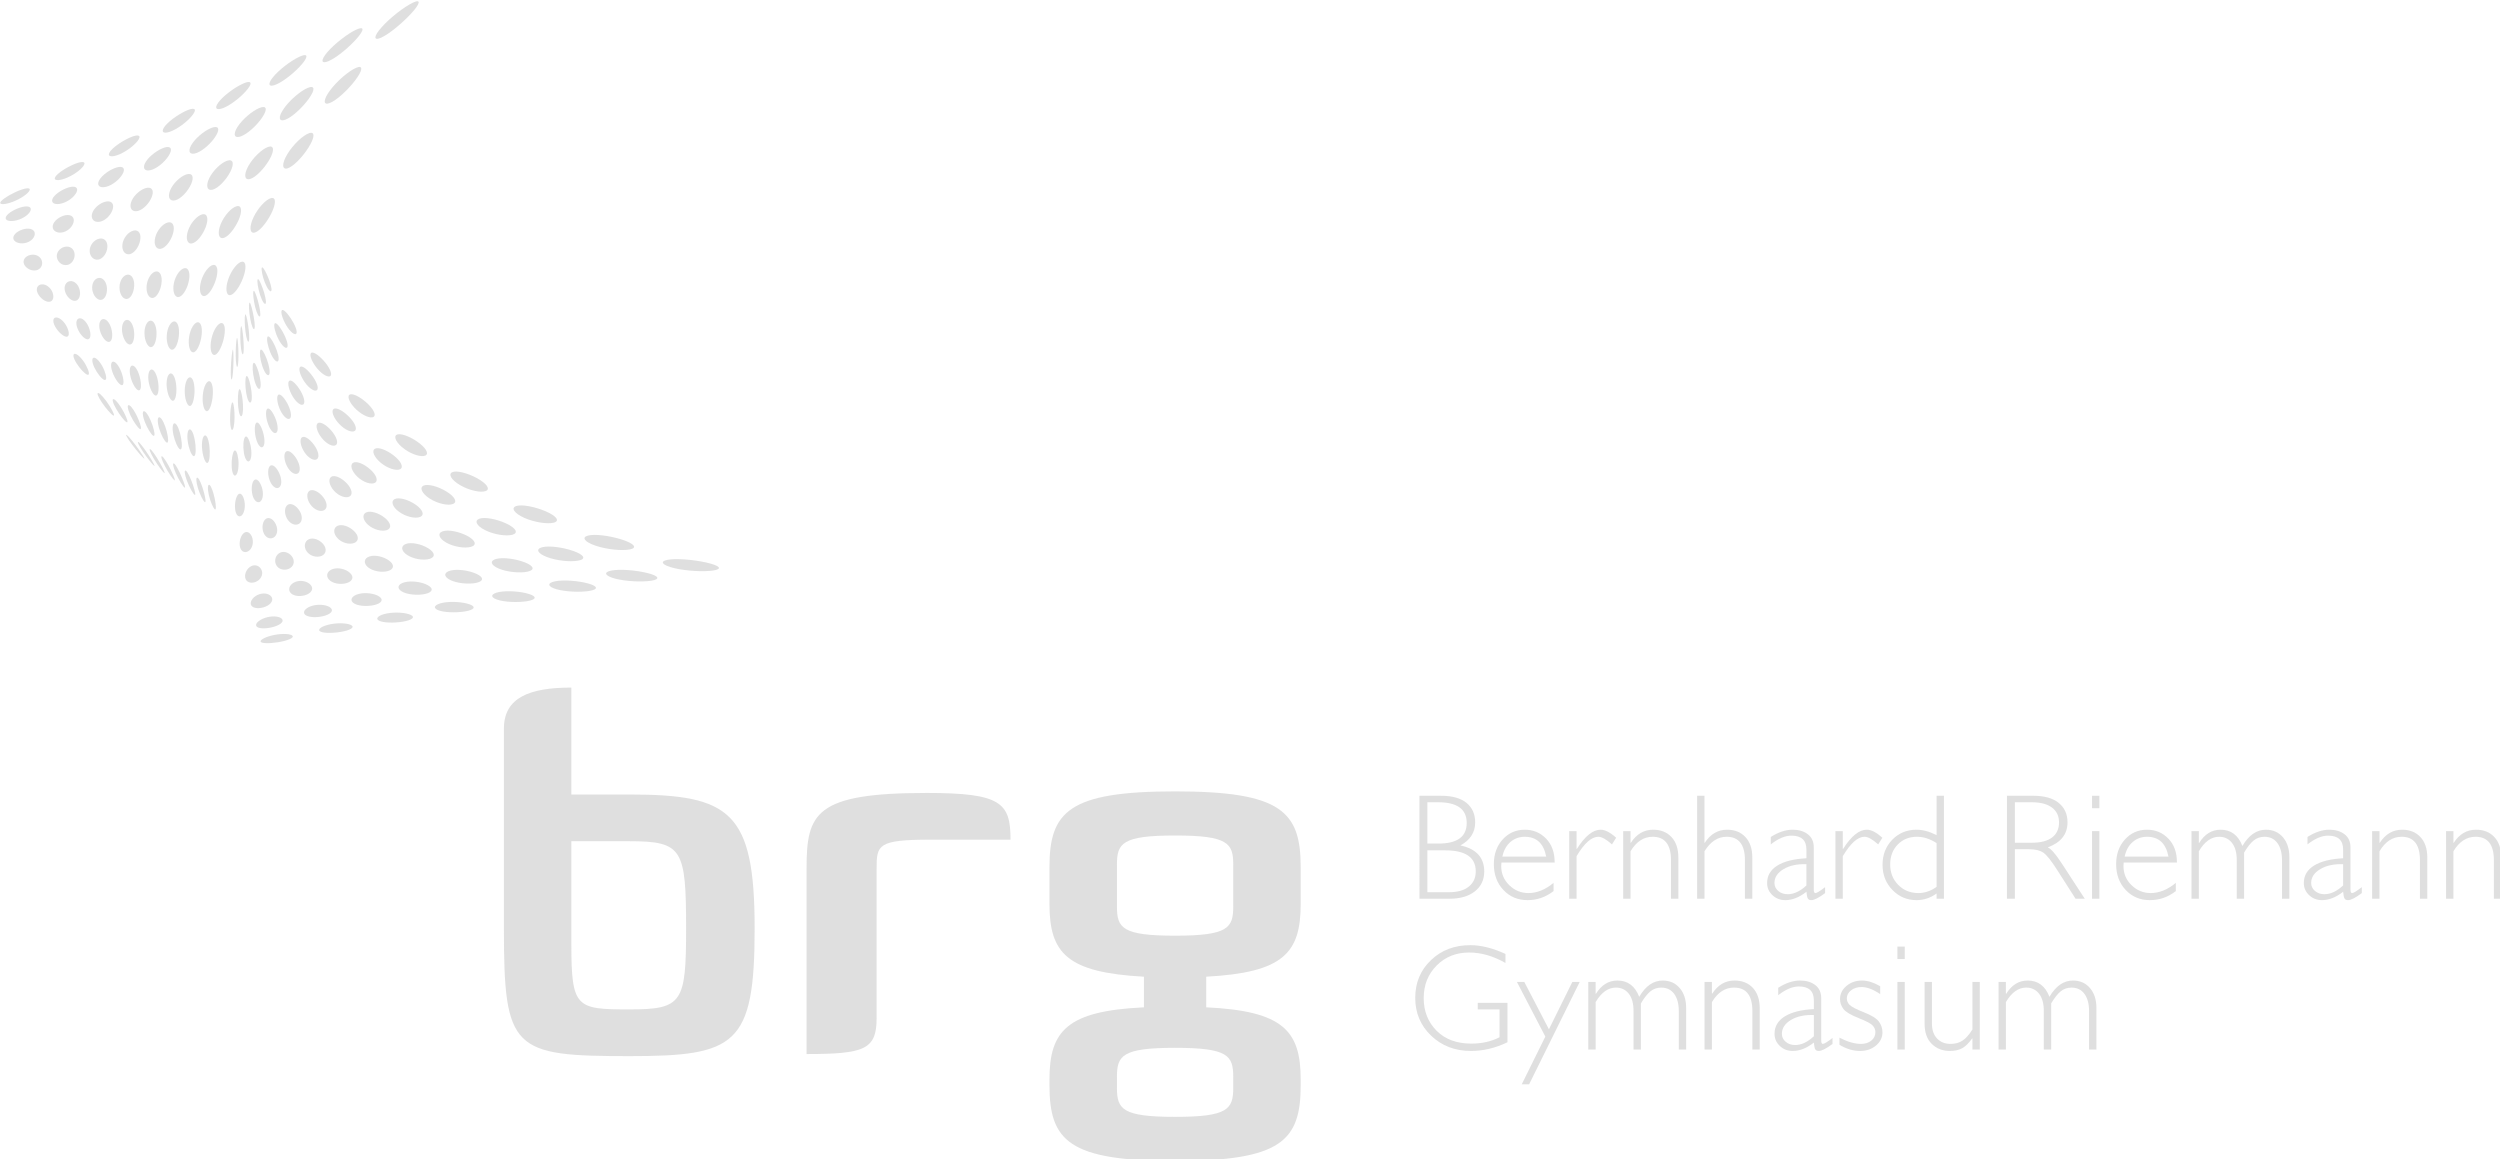 <?xml version="1.0" encoding="UTF-8" standalone="no"?>
<svg
   width="251.322"
   height="116.542"
   version="1.1"
   id="svg354"
   xmlns="http://www.w3.org/2000/svg"
   xmlns:svg="http://www.w3.org/2000/svg"
   xmlns:rdf="http://www.w3.org/1999/02/22-rdf-syntax-ns#"
   xmlns:cc="http://creativecommons.org/ns#"
   xmlns:dc="http://purl.org/dc/elements/1.1/">
  <defs
     id="defs358" />
  <g
     transform="matrix(0.728,0,0,0.728,-67.965,-320.388)"
     id="g352"
     style="opacity:0.25;fill:#808080">
    <g
       fill="#aa0c31"
       id="g8"
       style="fill:#808080">
      <path
         d="m 180.286,556.258 h -8.029 v 14.193 c 0,8.817 0.648,9.031 8.029,9.031 7.317,0 7.815,-0.933 7.815,-11.184 0,-10.965 -0.498,-12.04 -7.815,-12.04 z M 162.942,540.702 c 0,-4.302 3.58,-5.662 9.315,-5.662 v 14.766 h 8.029 c 13.911,0 17.28,2.365 17.28,18.492 0,16.129 -2.583,17.636 -17.28,17.636 -16.129,0 -17.344,-0.79 -17.344,-17.636 z"
         id="path2"
         style="fill:#808080" />
      <path
         d="m 232.901,556.042 h -11.036 c -7.311,0 -7.456,0.717 -7.456,4.014 v 20.646 c 0,4.299 -1.645,4.944 -9.673,4.944 v -25.591 c 0,-7.67 1.141,-10.464 16.624,-10.464 10.251,0 11.542,1.36 11.542,6.45 z"
         id="path4"
         style="fill:#808080" />
      <path
         d="m 263.655,588.802 c 0,-2.942 -0.717,-4.015 -8.029,-4.015 -7.312,0 -8.029,1.073 -8.029,4.015 v 1.505 c 0,2.939 0.717,4.012 8.029,4.012 7.311,0 8.029,-1.073 8.029,-4.012 z m 0,-29.321 c 0,-2.939 -0.717,-4.014 -8.029,-4.014 -7.312,0 -8.029,1.075 -8.029,4.014 v 5.806 c 0,2.942 0.717,4.015 8.029,4.015 7.311,0 8.029,-1.073 8.029,-4.015 z m 9.315,5.451 c 0,6.808 -2.433,9.459 -13.044,10.034 v 4.228 c 10.612,0.504 13.044,3.226 13.044,9.963 v 0.791 c 0,7.67 -2.651,10.464 -17.343,10.464 -14.697,0 -17.349,-2.794 -17.349,-10.464 v -0.791 c 0,-6.737 2.44,-9.459 13.044,-9.963 v -4.228 c -10.604,-0.575 -13.044,-3.226 -13.044,-10.034 v -5.093 c 0,-7.67 2.651,-10.464 17.349,-10.464 14.692,0 17.343,2.794 17.343,10.464 z"
         id="path6"
         style="fill:#808080" />
    </g>
    <g
       id="g300"
       style="fill:#808080">
      <g
         fill="#aa0c31"
         id="g154"
         style="fill:#808080">
        <path
           d="m 97.473,466.268 c -0.01,0.351 -0.872,1.045 -1.949,1.526 -1.073,0.48 -2.029,0.625 -2.123,0.355 -0.087,-0.269 0.801,-0.912 1.973,-1.474 1.172,-0.56 2.102,-0.753 2.1,-0.407 z"
           id="path10"
           style="fill:#808080" />
        <path
           d="m 104.998,462.795 c -0.186,0.496 -1.19,1.31 -2.268,1.788 -1.075,0.48 -1.889,0.508 -1.8,0.088 0.089,-0.414 1.124,-1.182 2.296,-1.738 1.175,-0.562 1.958,-0.631 1.772,-0.138 z"
           id="path12"
           style="fill:#808080" />
        <path
           d="m 112.523,459.32 c -0.364,0.638 -1.508,1.569 -2.583,2.047 -1.073,0.483 -1.754,0.391 -1.485,-0.171 0.267,-0.559 1.457,-1.451 2.629,-2.008 1.172,-0.562 1.805,-0.511 1.439,0.132 z"
           id="path14"
           style="fill:#808080" />
        <path
           d="m 120.051,455.842 c -0.541,0.789 -1.827,1.836 -2.9,2.314 -1.078,0.48 -1.612,0.275 -1.165,-0.438 0.443,-0.707 1.782,-1.718 2.957,-2.275 1.172,-0.559 1.653,-0.391 1.108,0.399 z"
           id="path16"
           style="fill:#808080" />
        <path
           d="m 127.576,452.367 c -0.725,0.936 -2.146,2.095 -3.219,2.573 -1.072,0.48 -1.475,0.162 -0.849,-0.695 0.623,-0.859 2.115,-1.988 3.287,-2.549 1.172,-0.557 1.503,-0.264 0.781,0.671 z"
           id="path18"
           style="fill:#808080" />
        <path
           d="m 135.106,448.891 c -0.905,1.083 -2.466,2.362 -3.544,2.84 -1.073,0.48 -1.33,0.043 -0.524,-0.961 0.803,-1.001 2.438,-2.26 3.613,-2.816 1.172,-0.56 1.353,-0.145 0.455,0.938 z"
           id="path20"
           style="fill:#808080" />
        <path
           d="m 142.629,445.416 c -1.078,1.228 -2.781,2.621 -3.854,3.099 -1.08,0.48 -1.193,-0.074 -0.214,-1.22 0.986,-1.152 2.776,-2.53 3.948,-3.089 1.174,-0.554 1.2,-0.018 0.119,1.21 z"
           id="path22"
           style="fill:#808080" />
        <path
           d="m 150.159,441.938 c -1.261,1.376 -3.107,2.886 -4.18,3.364 -1.073,0.48 -1.055,-0.188 0.112,-1.485 1.159,-1.299 3.101,-2.791 4.273,-3.353 1.172,-0.559 1.048,0.1 -0.206,1.475 z"
           id="path24"
           style="fill:#808080" />
        <path
           d="m 97.612,468.938 c 0.049,0.445 -0.635,1.108 -1.548,1.451 -0.913,0.341 -1.777,0.29 -1.909,-0.084 -0.137,-0.371 0.574,-0.986 1.573,-1.401 0.997,-0.414 1.833,-0.414 1.884,0.033 z"
           id="path26"
           style="fill:#808080" />
        <path
           d="m 104.006,466.403 c -0.107,0.58 -0.918,1.348 -1.828,1.688 -0.91,0.343 -1.652,0.19 -1.627,-0.316 0.021,-0.511 0.867,-1.235 1.864,-1.65 1.002,-0.417 1.703,-0.303 1.591,0.277 z"
           id="path28"
           style="fill:#808080" />
        <path
           d="m 110.405,463.87 c -0.267,0.715 -1.194,1.587 -2.11,1.93 -0.912,0.341 -1.528,0.079 -1.348,-0.559 0.183,-0.643 1.16,-1.483 2.159,-1.895 0.999,-0.419 1.569,-0.19 1.299,0.524 z"
           id="path30"
           style="fill:#808080" />
        <path
           d="m 116.802,461.339 c -0.424,0.847 -1.48,1.827 -2.39,2.171 -0.913,0.338 -1.406,-0.026 -1.066,-0.806 0.338,-0.773 1.452,-1.724 2.451,-2.135 0.999,-0.42 1.434,-0.079 1.004,0.77 z"
           id="path32"
           style="fill:#808080" />
        <path
           d="m 123.203,458.801 c -0.582,0.986 -1.767,2.069 -2.677,2.413 -0.917,0.343 -1.279,-0.132 -0.781,-1.04 0.501,-0.912 1.742,-1.975 2.739,-2.39 0.999,-0.414 1.304,0.035 0.719,1.017 z"
           id="path34"
           style="fill:#808080" />
        <path
           d="m 129.597,456.269 c -0.737,1.116 -2.042,2.308 -2.952,2.649 -0.915,0.344 -1.159,-0.234 -0.506,-1.279 0.663,-1.047 2.034,-2.219 3.033,-2.634 0.999,-0.414 1.167,0.148 0.425,1.263 z"
           id="path36"
           style="fill:#808080" />
        <path
           d="m 135.999,453.737 c -0.905,1.251 -2.328,2.545 -3.239,2.888 -0.918,0.338 -1.035,-0.341 -0.219,-1.52 0.811,-1.179 2.321,-2.463 3.32,-2.878 1.005,-0.414 1.035,0.255 0.137,1.511 z"
           id="path38"
           style="fill:#808080" />
        <path
           d="m 142.397,451.203 c -1.06,1.385 -2.606,2.786 -3.524,3.127 -0.91,0.343 -0.91,-0.443 0.061,-1.757 0.974,-1.315 2.621,-2.71 3.621,-3.124 0.996,-0.417 0.897,0.371 -0.158,1.754 z"
           id="path40"
           style="fill:#808080" />
        <path
           d="m 98.149,472.23 c 0.112,0.536 -0.399,1.167 -1.172,1.388 -0.768,0.219 -1.558,-0.01 -1.749,-0.48 -0.186,-0.471 0.361,-1.058 1.205,-1.34 0.847,-0.285 1.604,-0.102 1.716,0.432 z"
           id="path42"
           style="fill:#808080" />
        <path
           d="m 103.552,470.55 c -0.026,0.653 -0.649,1.38 -1.424,1.599 -0.765,0.219 -1.447,-0.101 -1.495,-0.691 -0.048,-0.59 0.615,-1.279 1.459,-1.564 0.844,-0.284 1.484,0 1.459,0.656 z"
           id="path44"
           style="fill:#808080" />
        <path
           d="m 108.954,468.866 c -0.168,0.778 -0.898,1.594 -1.665,1.813 -0.773,0.218 -1.345,-0.193 -1.254,-0.903 0.089,-0.712 0.87,-1.502 1.713,-1.785 0.847,-0.284 1.371,0.1 1.205,0.875 z"
           id="path46"
           style="fill:#808080" />
        <path
           d="m 114.356,467.186 c -0.305,0.895 -1.146,1.808 -1.92,2.029 -0.77,0.219 -1.23,-0.29 -0.999,-1.121 0.229,-0.829 1.129,-1.721 1.97,-2.006 0.842,-0.28 1.254,0.204 0.948,1.099 z"
           id="path48"
           style="fill:#808080" />
        <path
           d="m 119.758,465.503 c -0.45,1.017 -1.398,2.024 -2.163,2.242 -0.776,0.222 -1.132,-0.381 -0.755,-1.332 0.366,-0.948 1.383,-1.94 2.227,-2.225 0.847,-0.287 1.134,0.3 0.692,1.314 z"
           id="path50"
           style="fill:#808080" />
        <path
           d="m 125.161,463.825 c -0.585,1.133 -1.647,2.235 -2.413,2.453 -0.768,0.219 -1.017,-0.478 -0.514,-1.546 0.514,-1.07 1.647,-2.163 2.489,-2.445 0.849,-0.285 1.017,0.402 0.438,1.538 z"
           id="path52"
           style="fill:#808080" />
        <path
           d="m 130.558,462.142 c -0.725,1.259 -1.891,2.448 -2.659,2.667 -0.773,0.221 -0.911,-0.568 -0.262,-1.76 0.651,-1.19 1.904,-2.382 2.745,-2.667 0.842,-0.287 0.897,0.503 0.176,1.759 z"
           id="path54"
           style="fill:#808080" />
        <path
           d="m 135.961,460.462 c -0.862,1.375 -2.141,2.664 -2.908,2.883 -0.765,0.216 -0.798,-0.666 -0.013,-1.975 0.788,-1.31 2.158,-2.606 3.002,-2.886 0.849,-0.287 0.786,0.602 -0.081,1.978 z"
           id="path56"
           style="fill:#808080" />
        <path
           d="m 99.135,476.092 c 0.181,0.615 -0.173,1.226 -0.816,1.335 -0.64,0.112 -1.38,-0.272 -1.63,-0.831 -0.251,-0.56 0.137,-1.127 0.847,-1.296 0.712,-0.168 1.416,0.178 1.599,0.793 z"
           id="path58"
           style="fill:#808080" />
        <path
           d="m 103.661,475.166 c 0.058,0.72 -0.389,1.408 -1.032,1.518 -0.643,0.112 -1.287,-0.351 -1.411,-1.017 -0.13,-0.664 0.361,-1.322 1.073,-1.49 0.707,-0.165 1.312,0.267 1.37,0.989 z"
           id="path60"
           style="fill:#808080" />
        <path
           d="m 108.186,474.235 c -0.061,0.826 -0.608,1.594 -1.248,1.706 -0.641,0.112 -1.195,-0.437 -1.198,-1.202 -0.002,-0.77 0.59,-1.518 1.299,-1.683 0.709,-0.168 1.21,0.356 1.147,1.179 z"
           id="path62"
           style="fill:#808080" />
        <path
           d="m 112.709,473.31 c -0.181,0.925 -0.824,1.777 -1.464,1.889 -0.643,0.109 -1.099,-0.516 -0.977,-1.391 0.117,-0.869 0.814,-1.705 1.525,-1.873 0.707,-0.17 1.104,0.445 0.916,1.375 z"
           id="path64"
           style="fill:#808080" />
        <path
           d="m 117.239,472.38 c -0.305,1.032 -1.042,1.965 -1.688,2.074 -0.643,0.112 -1.002,-0.594 -0.758,-1.576 0.239,-0.971 1.042,-1.899 1.747,-2.067 0.712,-0.165 1.004,0.533 0.699,1.569 z"
           id="path66"
           style="fill:#808080" />
        <path
           d="m 121.767,471.449 c -0.43,1.139 -1.266,2.151 -1.909,2.263 -0.641,0.112 -0.903,-0.676 -0.541,-1.759 0.361,-1.083 1.266,-2.092 1.978,-2.263 0.712,-0.165 0.898,0.626 0.473,1.759 z"
           id="path68"
           style="fill:#808080" />
        <path
           d="m 126.29,470.521 c -0.554,1.243 -1.485,2.336 -2.12,2.446 -0.643,0.112 -0.811,-0.758 -0.325,-1.945 0.488,-1.185 1.492,-2.286 2.204,-2.454 0.709,-0.165 0.791,0.709 0.242,1.953 z"
           id="path70"
           style="fill:#808080" />
        <path
           d="m 130.812,469.593 c -0.674,1.345 -1.696,2.522 -2.339,2.632 -0.643,0.109 -0.712,-0.839 -0.107,-2.131 0.613,-1.289 1.724,-2.481 2.428,-2.646 0.712,-0.168 0.692,0.798 0.018,2.145 z"
           id="path72"
           style="fill:#808080" />
        <path
           d="m 100.612,480.472 c 0.262,0.688 0.059,1.279 -0.472,1.299 -0.532,0.023 -1.238,-0.5 -1.559,-1.144 -0.315,-0.643 -0.076,-1.198 0.508,-1.263 0.595,-0.069 1.264,0.422 1.523,1.108 z"
           id="path74"
           style="fill:#808080" />
        <path
           d="m 104.373,480.187 c 0.153,0.773 -0.132,1.434 -0.666,1.452 -0.529,0.02 -1.154,-0.565 -1.365,-1.296 -0.214,-0.73 0.117,-1.363 0.707,-1.429 0.59,-0.064 1.169,0.499 1.324,1.274 z"
           id="path76"
           style="fill:#808080" />
        <path
           d="m 108.13,479.903 c 0.043,0.862 -0.325,1.589 -0.854,1.606 -0.536,0.02 -1.073,-0.635 -1.18,-1.451 -0.099,-0.821 0.318,-1.523 0.908,-1.591 0.59,-0.067 1.08,0.574 1.126,1.436 z"
           id="path78"
           style="fill:#808080" />
        <path
           d="m 111.885,479.618 c -0.061,0.951 -0.511,1.739 -1.045,1.762 -0.533,0.018 -0.989,-0.707 -0.983,-1.607 0.003,-0.905 0.513,-1.688 1.1,-1.754 0.593,-0.068 0.992,0.646 0.928,1.599 z"
           id="path80"
           style="fill:#808080" />
        <path
           d="m 115.643,479.333 c -0.17,1.035 -0.707,1.894 -1.236,1.912 -0.531,0.023 -0.905,-0.768 -0.793,-1.759 0.112,-0.992 0.712,-1.846 1.296,-1.912 0.595,-0.068 0.9,0.72 0.732,1.76 z"
           id="path82"
           style="fill:#808080" />
        <path
           d="m 119.402,479.048 c -0.275,1.124 -0.897,2.047 -1.429,2.07 -0.529,0.018 -0.823,-0.839 -0.605,-1.92 0.219,-1.075 0.912,-2.009 1.497,-2.075 0.593,-0.066 0.811,0.796 0.536,1.924 z"
           id="path84"
           style="fill:#808080" />
        <path
           d="m 123.157,478.758 c -0.386,1.213 -1.083,2.207 -1.614,2.225 -0.536,0.023 -0.742,-0.903 -0.417,-2.07 0.331,-1.164 1.108,-2.168 1.696,-2.237 0.593,-0.066 0.717,0.87 0.336,2.082 z"
           id="path86"
           style="fill:#808080" />
        <path
           d="m 126.92,478.474 c -0.493,1.304 -1.279,2.359 -1.815,2.377 -0.529,0.023 -0.656,-0.968 -0.219,-2.222 0.432,-1.256 1.304,-2.334 1.891,-2.402 0.592,-0.066 0.63,0.948 0.142,2.247 z"
           id="path88"
           style="fill:#808080" />
        <path
           d="m 102.634,485.312 c 0.343,0.756 0.295,1.335 -0.142,1.279 -0.435,-0.054 -1.129,-0.692 -1.523,-1.411 -0.397,-0.717 -0.3,-1.266 0.18,-1.251 0.491,0.018 1.142,0.628 1.485,1.382 z"
           id="path90"
           style="fill:#808080" />
        <path
           d="m 105.715,485.551 c 0.255,0.822 0.13,1.454 -0.305,1.401 -0.437,-0.056 -1.057,-0.745 -1.36,-1.53 -0.3,-0.786 -0.125,-1.398 0.358,-1.378 0.488,0.015 1.058,0.687 1.307,1.508 z"
           id="path92"
           style="fill:#808080" />
        <path
           d="m 108.804,485.791 c 0.155,0.892 -0.043,1.573 -0.478,1.517 -0.432,-0.048 -0.981,-0.796 -1.187,-1.647 -0.214,-0.856 0.043,-1.525 0.531,-1.51 0.486,0.018 0.979,0.75 1.134,1.64 z"
           id="path94"
           style="fill:#808080" />
        <path
           d="m 111.885,486.027 c 0.067,0.961 -0.206,1.696 -0.64,1.642 -0.438,-0.051 -0.908,-0.847 -1.025,-1.769 -0.112,-0.926 0.219,-1.655 0.704,-1.635 0.488,0.016 0.903,0.804 0.961,1.762 z"
           id="path96"
           style="fill:#808080" />
        <path
           d="m 114.974,486.265 c -0.03,1.03 -0.374,1.815 -0.811,1.765 -0.438,-0.053 -0.837,-0.9 -0.855,-1.891 -0.02,-0.991 0.386,-1.785 0.872,-1.769 0.488,0.018 0.823,0.87 0.793,1.896 z"
           id="path98"
           style="fill:#808080" />
        <path
           d="m 118.055,486.507 c -0.125,1.099 -0.542,1.935 -0.974,1.881 -0.435,-0.053 -0.765,-0.948 -0.692,-2.013 0.074,-1.06 0.562,-1.912 1.055,-1.897 0.48,0.021 0.735,0.931 0.61,2.029 z"
           id="path100"
           style="fill:#808080" />
        <path
           d="m 121.144,486.744 c -0.218,1.167 -0.712,2.059 -1.149,2.003 -0.435,-0.054 -0.687,-1.002 -0.524,-2.131 0.168,-1.133 0.742,-2.044 1.223,-2.023 0.488,0.015 0.669,0.984 0.45,2.151 z"
           id="path102"
           style="fill:#808080" />
        <path
           d="m 124.225,486.985 c -0.313,1.234 -0.872,2.177 -1.309,2.123 -0.438,-0.056 -0.618,-1.055 -0.356,-2.252 0.261,-1.2 0.91,-2.171 1.398,-2.156 0.486,0.018 0.58,1.05 0.267,2.285 z"
           id="path104"
           style="fill:#808080" />
        <path
           d="m 105.242,490.555 c 0.438,0.811 0.534,1.393 0.181,1.286 -0.348,-0.107 -1.045,-0.847 -1.528,-1.63 -0.478,-0.783 -0.524,-1.337 -0.132,-1.256 0.394,0.081 1.05,0.788 1.479,1.599 z"
           id="path106"
           style="fill:#808080" />
        <path
           d="m 107.741,491.187 c 0.351,0.862 0.384,1.477 0.028,1.371 -0.351,-0.11 -0.979,-0.88 -1.381,-1.711 -0.391,-0.834 -0.374,-1.434 0.02,-1.353 0.397,0.082 0.979,0.837 1.332,1.693 z"
           id="path108"
           style="fill:#808080" />
        <path
           d="m 110.235,491.823 c 0.272,0.91 0.234,1.561 -0.114,1.451 -0.351,-0.104 -0.918,-0.912 -1.236,-1.794 -0.315,-0.88 -0.223,-1.523 0.176,-1.442 0.391,0.076 0.905,0.88 1.174,1.785 z"
           id="path110"
           style="fill:#808080" />
        <path
           d="m 112.729,492.459 c 0.188,0.959 0.087,1.642 -0.262,1.536 -0.351,-0.107 -0.856,-0.948 -1.085,-1.879 -0.231,-0.931 -0.074,-1.619 0.323,-1.538 0.394,0.081 0.836,0.925 1.024,1.881 z"
           id="path112"
           style="fill:#808080" />
        <path
           d="m 115.223,493.092 c 0.107,1.007 -0.056,1.724 -0.409,1.62 -0.349,-0.11 -0.788,-0.984 -0.938,-1.963 -0.15,-0.977 0.081,-1.708 0.475,-1.627 0.391,0.076 0.765,0.966 0.872,1.97 z"
           id="path114"
           style="fill:#808080" />
        <path
           d="m 117.72,493.728 c 0.023,1.055 -0.206,1.81 -0.557,1.7 -0.349,-0.107 -0.722,-1.017 -0.791,-2.043 -0.068,-1.03 0.229,-1.805 0.623,-1.724 0.394,0.081 0.699,1.01 0.724,2.067 z"
           id="path116"
           style="fill:#808080" />
        <path
           d="m 120.214,494.361 c -0.061,1.106 -0.356,1.894 -0.704,1.785 -0.348,-0.102 -0.661,-1.05 -0.643,-2.128 0.013,-1.075 0.381,-1.899 0.781,-1.818 0.394,0.082 0.623,1.058 0.567,2.161 z"
           id="path118"
           style="fill:#808080" />
        <path
           d="m 122.71,494.998 c -0.145,1.147 -0.498,1.973 -0.849,1.869 -0.356,-0.107 -0.6,-1.091 -0.498,-2.212 0.094,-1.126 0.529,-1.993 0.928,-1.917 0.394,0.081 0.557,1.105 0.419,2.26 z"
           id="path120"
           style="fill:#808080" />
        <path
           d="m 108.491,496.148 c 0.536,0.859 0.775,1.454 0.493,1.314 -0.275,-0.139 -0.984,-0.95 -1.559,-1.794 -0.574,-0.842 -0.762,-1.409 -0.447,-1.287 0.316,0.124 0.977,0.91 1.513,1.767 z"
           id="path122"
           style="fill:#808080" />
        <path
           d="m 110.469,497.04 c 0.463,0.887 0.641,1.495 0.364,1.355 -0.275,-0.137 -0.931,-0.964 -1.429,-1.838 -0.506,-0.87 -0.63,-1.467 -0.312,-1.337 0.312,0.122 0.917,0.936 1.378,1.82 z"
           id="path124"
           style="fill:#808080" />
        <path
           d="m 112.442,497.93 c 0.391,0.912 0.513,1.541 0.236,1.403 -0.275,-0.14 -0.875,-0.986 -1.304,-1.884 -0.424,-0.898 -0.491,-1.52 -0.175,-1.398 0.315,0.124 0.856,0.969 1.243,1.879 z"
           id="path126"
           style="fill:#808080" />
        <path
           d="m 114.42,498.822 c 0.313,0.941 0.379,1.584 0.104,1.444 -0.275,-0.137 -0.816,-0.999 -1.172,-1.924 -0.356,-0.928 -0.356,-1.579 -0.043,-1.454 0.315,0.124 0.79,0.992 1.111,1.935 z"
           id="path128"
           style="fill:#808080" />
        <path
           d="m 116.395,499.715 c 0.239,0.969 0.251,1.627 -0.023,1.49 -0.282,-0.14 -0.762,-1.019 -1.042,-1.97 -0.287,-0.956 -0.229,-1.635 0.087,-1.51 0.316,0.124 0.737,1.022 0.979,1.99 z"
           id="path130"
           style="fill:#808080" />
        <path
           d="m 118.368,500.607 c 0.175,0.994 0.124,1.671 -0.155,1.533 -0.275,-0.142 -0.699,-1.035 -0.912,-2.014 -0.206,-0.984 -0.095,-1.688 0.226,-1.566 0.318,0.124 0.674,1.05 0.842,2.046 z"
           id="path132"
           style="fill:#808080" />
        <path
           d="m 120.346,501.494 c 0.099,1.024 -0.013,1.724 -0.287,1.578 -0.275,-0.137 -0.643,-1.05 -0.781,-2.059 -0.137,-1.007 0.043,-1.742 0.356,-1.615 0.318,0.122 0.613,1.073 0.712,2.095 z"
           id="path134"
           style="fill:#808080" />
        <path
           d="m 122.324,502.387 c 0.023,1.052 -0.145,1.761 -0.419,1.624 -0.275,-0.14 -0.585,-1.068 -0.654,-2.104 -0.064,-1.038 0.181,-1.795 0.499,-1.676 0.312,0.125 0.549,1.106 0.574,2.156 z"
           id="path136"
           style="fill:#808080" />
        <path
           d="m 112.427,502.038 c 0.64,0.897 1.019,1.512 0.811,1.365 -0.211,-0.15 -0.953,-1.01 -1.63,-1.902 -0.676,-0.9 -1.002,-1.495 -0.755,-1.347 0.244,0.145 0.933,0.984 1.574,1.884 z"
           id="path138"
           style="fill:#808080" />
        <path
           d="m 113.939,503.04 c 0.58,0.9 0.9,1.516 0.694,1.365 -0.208,-0.15 -0.9,-1.007 -1.512,-1.909 -0.61,-0.9 -0.88,-1.503 -0.636,-1.357 0.244,0.15 0.88,0.996 1.454,1.901 z"
           id="path140"
           style="fill:#808080" />
        <path
           d="m 115.455,504.036 c 0.511,0.908 0.786,1.52 0.574,1.37 -0.206,-0.15 -0.849,-1.006 -1.393,-1.909 -0.546,-0.908 -0.76,-1.52 -0.516,-1.373 0.241,0.147 0.823,1.004 1.335,1.912 z"
           id="path142"
           style="fill:#808080" />
        <path
           d="m 116.97,505.036 c 0.443,0.912 0.669,1.525 0.463,1.373 -0.214,-0.147 -0.798,-1.004 -1.279,-1.912 -0.488,-0.913 -0.643,-1.533 -0.399,-1.383 0.242,0.145 0.768,1.012 1.215,1.922 z"
           id="path144"
           style="fill:#808080" />
        <path
           d="m 118.48,506.04 c 0.381,0.913 0.554,1.52 0.351,1.373 -0.214,-0.15 -0.75,-1.002 -1.167,-1.917 -0.412,-0.916 -0.519,-1.546 -0.275,-1.398 0.242,0.148 0.709,1.022 1.091,1.942 z"
           id="path146"
           style="fill:#808080" />
        <path
           d="m 119.995,507.034 c 0.312,0.925 0.437,1.525 0.226,1.381 -0.206,-0.15 -0.694,-1.002 -1.042,-1.92 -0.348,-0.92 -0.407,-1.559 -0.155,-1.409 0.241,0.143 0.653,1.027 0.971,1.948 z"
           id="path148"
           style="fill:#808080" />
        <path
           d="m 121.505,508.035 c 0.257,0.928 0.325,1.528 0.112,1.381 -0.206,-0.15 -0.641,-0.999 -0.928,-1.92 -0.282,-0.925 -0.282,-1.577 -0.038,-1.429 0.25,0.148 0.605,1.042 0.854,1.968 z"
           id="path150"
           style="fill:#808080" />
        <path
           d="m 123.028,509.035 c 0.181,0.933 0.198,1.536 -0.007,1.385 -0.211,-0.15 -0.592,-0.999 -0.816,-1.924 -0.219,-0.93 -0.162,-1.592 0.087,-1.442 0.239,0.145 0.549,1.05 0.737,1.981 z"
           id="path152"
           style="fill:#808080" />
      </g>
      <path
         d="m 133.759,527.906 c -0.206,-0.284 -1.312,-0.364 -2.471,-0.145 -1.154,0.224 -2.021,0.654 -1.94,0.926 0.074,0.269 1.172,0.292 2.451,0.084 1.287,-0.214 2.166,-0.587 1.96,-0.864 z"
         fill="#94989a"
         id="path156"
         style="fill:#808080" />
      <path
         d="m 141.917,526.455 c -0.43,-0.298 -1.721,-0.392 -2.875,-0.171 -1.159,0.222 -1.846,0.662 -1.536,0.953 0.313,0.291 1.605,0.326 2.883,0.12 1.279,-0.214 1.965,-0.6 1.528,-0.902 z"
         fill="#94989a"
         id="path158"
         style="fill:#808080" />
      <path
         d="m 150.083,525.008 c -0.666,-0.318 -2.133,-0.427 -3.292,-0.206 -1.154,0.221 -1.66,0.681 -1.116,0.989 0.542,0.308 2.021,0.359 3.3,0.15 1.284,-0.214 1.777,-0.613 1.108,-0.933 z"
         fill="#94989a"
         id="path160"
         style="fill:#808080" />
      <path
         d="m 158.244,523.562 c -0.892,-0.338 -2.545,-0.46 -3.699,-0.242 -1.159,0.221 -1.479,0.696 -0.712,1.024 0.775,0.326 2.453,0.392 3.732,0.183 1.284,-0.216 1.576,-0.627 0.679,-0.966 z"
         fill="#94989a"
         id="path162"
         style="fill:#808080" />
      <path
         d="m 166.41,522.118 c -1.129,-0.359 -2.962,-0.496 -4.116,-0.275 -1.154,0.221 -1.299,0.709 -0.295,1.052 1.004,0.349 2.87,0.425 4.157,0.214 1.279,-0.209 1.383,-0.641 0.255,-0.991 z"
         fill="#94989a"
         id="path164"
         style="fill:#808080" />
      <path
         d="m 174.576,520.665 c -1.36,-0.374 -3.369,-0.529 -4.528,-0.308 -1.161,0.224 -1.116,0.727 0.112,1.091 1.236,0.366 3.3,0.455 4.579,0.247 1.279,-0.211 1.193,-0.656 -0.162,-1.03 z"
         fill="#94989a"
         id="path166"
         style="fill:#808080" />
      <path
         d="m 182.736,519.217 c -1.591,-0.391 -3.781,-0.559 -4.94,-0.338 -1.154,0.219 -0.936,0.74 0.529,1.124 1.467,0.379 3.719,0.486 5.004,0.277 1.279,-0.216 0.991,-0.668 -0.593,-1.063 z"
         fill="#94989a"
         id="path168"
         style="fill:#808080" />
      <path
         d="m 190.902,517.775 c -1.82,-0.412 -4.197,-0.6 -5.352,-0.378 -1.161,0.221 -0.755,0.755 0.936,1.157 1.696,0.402 4.149,0.521 5.428,0.31 1.284,-0.214 0.811,-0.681 -1.012,-1.088 z"
         fill="#94989a"
         id="path170"
         style="fill:#808080" />
      <path
         d="m 132.348,525.636 c -0.211,-0.397 -1.154,-0.546 -2.095,-0.308 -0.948,0.239 -1.63,0.776 -1.523,1.16 0.099,0.384 1.035,0.48 2.09,0.251 1.06,-0.231 1.746,-0.712 1.528,-1.104 z"
         fill="#94989a"
         id="path172"
         style="fill:#808080" />
      <path
         d="m 139.05,524.057 c -0.42,-0.414 -1.523,-0.58 -2.471,-0.341 -0.943,0.244 -1.459,0.793 -1.154,1.194 0.312,0.402 1.421,0.519 2.476,0.287 1.055,-0.231 1.571,-0.724 1.149,-1.141 z"
         fill="#94989a"
         id="path174"
         style="fill:#808080" />
      <path
         d="m 145.748,522.481 c -0.63,-0.432 -1.896,-0.618 -2.837,-0.374 -0.944,0.239 -1.299,0.803 -0.781,1.226 0.511,0.427 1.79,0.551 2.85,0.325 1.055,-0.231 1.391,-0.74 0.768,-1.177 z"
         fill="#94989a"
         id="path176"
         style="fill:#808080" />
      <path
         d="m 152.442,520.907 c -0.828,-0.458 -2.257,-0.656 -3.201,-0.412 -0.948,0.239 -1.141,0.819 -0.417,1.263 0.722,0.443 2.177,0.587 3.231,0.359 1.055,-0.232 1.223,-0.758 0.386,-1.21 z"
         fill="#94989a"
         id="path178"
         style="fill:#808080" />
      <path
         d="m 159.141,519.331 c -1.04,-0.475 -2.626,-0.688 -3.574,-0.45 -0.941,0.242 -0.972,0.839 -0.043,1.302 0.93,0.463 2.557,0.623 3.613,0.394 1.055,-0.23 1.047,-0.773 0.005,-1.246 z"
         fill="#94989a"
         id="path180"
         style="fill:#808080" />
      <path
         d="m 165.843,517.755 c -1.248,-0.496 -3,-0.727 -3.943,-0.486 -0.948,0.239 -0.811,0.855 0.325,1.337 1.129,0.48 2.932,0.659 3.987,0.427 1.06,-0.229 0.872,-0.788 -0.369,-1.279 z"
         fill="#94989a"
         id="path182"
         style="fill:#808080" />
      <path
         d="m 172.537,516.179 c -1.454,-0.514 -3.364,-0.76 -4.312,-0.519 -0.941,0.239 -0.649,0.869 0.694,1.368 1.34,0.506 3.318,0.696 4.373,0.465 1.055,-0.226 0.704,-0.798 -0.755,-1.314 z"
         fill="#94989a"
         id="path184"
         style="fill:#808080" />
      <path
         d="m 179.236,514.602 c -1.658,-0.532 -3.73,-0.796 -4.673,-0.554 -0.946,0.242 -0.491,0.884 1.055,1.406 1.548,0.524 3.694,0.73 4.754,0.501 1.055,-0.229 0.532,-0.818 -1.136,-1.353 z"
         fill="#94989a"
         id="path186"
         style="fill:#808080" />
      <path
         d="m 130.906,522.62 c -0.211,-0.498 -0.991,-0.724 -1.752,-0.463 -0.755,0.257 -1.273,0.895 -1.161,1.388 0.119,0.496 0.9,0.664 1.759,0.415 0.854,-0.25 1.373,-0.834 1.154,-1.34 z"
         fill="#94989a"
         id="path188"
         style="fill:#808080" />
      <path
         d="m 136.304,520.918 c -0.394,-0.524 -1.322,-0.763 -2.077,-0.504 -0.755,0.262 -1.136,0.912 -0.836,1.424 0.3,0.516 1.235,0.699 2.09,0.45 0.854,-0.25 1.223,-0.849 0.823,-1.37 z"
         fill="#94989a"
         id="path190"
         style="fill:#808080" />
      <path
         d="m 141.694,519.212 c -0.575,-0.544 -1.64,-0.796 -2.403,-0.536 -0.755,0.259 -0.984,0.928 -0.506,1.456 0.481,0.534 1.574,0.737 2.428,0.483 0.854,-0.249 1.06,-0.862 0.481,-1.403 z"
         fill="#94989a"
         id="path192"
         style="fill:#808080" />
      <path
         d="m 147.09,517.506 c -0.762,-0.562 -1.973,-0.829 -2.728,-0.569 -0.755,0.259 -0.847,0.941 -0.186,1.49 0.666,0.549 1.907,0.77 2.764,0.518 0.854,-0.249 0.915,-0.877 0.15,-1.439 z"
         fill="#94989a"
         id="path194"
         style="fill:#808080" />
      <path
         d="m 152.485,515.8 c -0.941,-0.58 -2.3,-0.864 -3.055,-0.605 -0.755,0.261 -0.707,0.958 0.137,1.525 0.849,0.567 2.252,0.806 3.107,0.551 0.854,-0.247 0.755,-0.895 -0.189,-1.472 z"
         fill="#94989a"
         id="path196"
         style="fill:#808080" />
      <path
         d="m 157.883,514.094 c -1.129,-0.6 -2.626,-0.895 -3.389,-0.636 -0.755,0.257 -0.559,0.969 0.468,1.556 1.03,0.59 2.583,0.839 3.445,0.59 0.854,-0.249 0.598,-0.916 -0.524,-1.51 z"
         fill="#94989a"
         id="path198"
         style="fill:#808080" />
      <path
         d="m 163.273,512.388 c -1.309,-0.618 -2.952,-0.931 -3.707,-0.671 -0.756,0.259 -0.425,0.987 0.793,1.592 1.21,0.607 2.919,0.872 3.776,0.623 0.854,-0.249 0.455,-0.925 -0.862,-1.543 z"
         fill="#94989a"
         id="path200"
         style="fill:#808080" />
      <path
         d="m 168.67,510.682 c -1.498,-0.638 -3.282,-0.961 -4.037,-0.707 -0.755,0.259 -0.275,1.002 1.124,1.63 1.391,0.623 3.257,0.9 4.111,0.653 0.854,-0.249 0.298,-0.94 -1.197,-1.576 z"
         fill="#94989a"
         id="path202"
         style="fill:#808080" />
      <path
         d="m 129.511,518.891 c -0.201,-0.613 -0.844,-0.908 -1.428,-0.633 -0.595,0.277 -0.981,1.017 -0.862,1.614 0.112,0.602 0.756,0.847 1.434,0.582 0.674,-0.27 1.063,-0.956 0.856,-1.564 z"
         fill="#94989a"
         id="path204"
         style="fill:#808080" />
      <path
         d="m 133.759,517.066 c -0.364,-0.623 -1.124,-0.933 -1.716,-0.659 -0.592,0.28 -0.854,1.025 -0.58,1.642 0.275,0.618 1.053,0.88 1.734,0.61 0.679,-0.267 0.923,-0.969 0.562,-1.594 z"
         fill="#94989a"
         id="path206"
         style="fill:#808080" />
      <path
         d="m 138.007,515.246 c -0.532,-0.646 -1.416,-0.961 -2.003,-0.687 -0.593,0.275 -0.737,1.038 -0.3,1.671 0.438,0.63 1.355,0.905 2.034,0.638 0.674,-0.269 0.786,-0.984 0.27,-1.622 z"
         fill="#94989a"
         id="path208"
         style="fill:#808080" />
      <path
         d="m 142.242,513.42 c -0.681,-0.659 -1.691,-0.989 -2.283,-0.714 -0.593,0.275 -0.605,1.05 -0.008,1.696 0.593,0.653 1.647,0.938 2.321,0.671 0.682,-0.267 0.656,-0.994 -0.03,-1.653 z"
         fill="#94989a"
         id="path210"
         style="fill:#808080" />
      <path
         d="m 146.491,511.597 c -0.842,-0.676 -1.978,-1.02 -2.571,-0.743 -0.587,0.275 -0.48,1.063 0.275,1.727 0.755,0.663 1.94,0.963 2.621,0.699 0.679,-0.269 0.516,-1.012 -0.325,-1.683 z"
         fill="#94989a"
         id="path212"
         style="fill:#808080" />
      <path
         d="m 150.734,509.769 c -0.999,-0.687 -2.26,-1.04 -2.852,-0.763 -0.593,0.275 -0.356,1.073 0.562,1.749 0.918,0.681 2.235,0.994 2.914,0.729 0.674,-0.272 0.381,-1.024 -0.623,-1.716 z"
         fill="#94989a"
         id="path214"
         style="fill:#808080" />
      <path
         d="m 154.982,507.949 c -1.162,-0.704 -2.545,-1.07 -3.14,-0.795 -0.592,0.274 -0.228,1.085 0.844,1.782 1.078,0.695 2.532,1.022 3.211,0.756 0.681,-0.267 0.251,-1.038 -0.915,-1.742 z"
         fill="#94989a"
         id="path216"
         style="fill:#808080" />
      <path
         d="m 159.23,506.124 c -1.322,-0.72 -2.832,-1.099 -3.425,-0.824 -0.592,0.277 -0.107,1.099 1.129,1.81 1.235,0.714 2.824,1.057 3.505,0.788 0.674,-0.272 0.112,-1.052 -1.21,-1.774 z"
         fill="#94989a"
         id="path218"
         style="fill:#808080" />
      <path
         d="m 128.224,514.452 c -0.181,-0.717 -0.687,-1.088 -1.129,-0.798 -0.45,0.287 -0.729,1.124 -0.623,1.83 0.104,0.709 0.615,1.03 1.141,0.745 0.516,-0.283 0.791,-1.063 0.61,-1.777 z"
         fill="#94989a"
         id="path220"
         style="fill:#808080" />
      <path
         d="m 131.469,512.54 c -0.313,-0.727 -0.923,-1.104 -1.373,-0.814 -0.447,0.287 -0.623,1.126 -0.378,1.843 0.241,0.72 0.872,1.047 1.396,0.768 0.524,-0.282 0.681,-1.078 0.356,-1.797 z"
         fill="#94989a"
         id="path222"
         style="fill:#808080" />
      <path
         d="m 134.72,510.626 c -0.458,-0.737 -1.174,-1.121 -1.622,-0.831 -0.45,0.287 -0.519,1.136 -0.132,1.864 0.381,0.729 1.124,1.07 1.647,0.788 0.524,-0.285 0.562,-1.088 0.107,-1.821 z"
         fill="#94989a"
         id="path224"
         style="fill:#808080" />
      <path
         d="m 137.964,508.712 c -0.595,-0.745 -1.416,-1.134 -1.866,-0.847 -0.443,0.287 -0.407,1.141 0.112,1.881 0.519,0.743 1.385,1.088 1.902,0.806 0.526,-0.28 0.445,-1.094 -0.148,-1.841 z"
         fill="#94989a"
         id="path226"
         style="fill:#808080" />
      <path
         d="m 141.213,506.8 c -0.729,-0.756 -1.66,-1.157 -2.108,-0.867 -0.45,0.29 -0.308,1.152 0.349,1.899 0.661,0.753 1.64,1.111 2.166,0.829 0.516,-0.283 0.323,-1.106 -0.407,-1.861 z"
         fill="#94989a"
         id="path228"
         style="fill:#808080" />
      <path
         d="m 144.457,504.888 c -0.867,-0.767 -1.901,-1.172 -2.352,-0.882 -0.45,0.287 -0.201,1.157 0.598,1.914 0.793,0.763 1.896,1.132 2.423,0.85 0.516,-0.285 0.206,-1.116 -0.669,-1.882 z"
         fill="#94989a"
         id="path230"
         style="fill:#808080" />
      <path
         d="m 147.709,502.976 c -1.012,-0.775 -2.153,-1.192 -2.604,-0.9 -0.447,0.285 -0.086,1.162 0.844,1.932 0.936,0.77 2.151,1.152 2.675,0.872 0.519,-0.285 0.089,-1.126 -0.915,-1.904 z"
         fill="#94989a"
         id="path232"
         style="fill:#808080" />
      <path
         d="m 150.953,501.062 c -1.144,-0.785 -2.397,-1.205 -2.84,-0.917 -0.45,0.287 0.013,1.169 1.086,1.953 1.072,0.783 2.402,1.169 2.926,0.89 0.524,-0.285 -0.026,-1.136 -1.172,-1.925 z"
         fill="#94989a"
         id="path234"
         style="fill:#808080" />
      <path
         d="m 127.114,509.325 c -0.143,-0.814 -0.516,-1.263 -0.847,-0.971 -0.325,0.295 -0.526,1.215 -0.444,2.028 0.088,0.814 0.48,1.213 0.867,0.923 0.389,-0.289 0.574,-1.166 0.425,-1.98 z"
         fill="#94989a"
         id="path236"
         style="fill:#808080" />
      <path
         d="m 129.511,507.37 c -0.264,-0.822 -0.724,-1.271 -1.055,-0.977 -0.325,0.292 -0.438,1.215 -0.237,2.034 0.198,0.813 0.692,1.215 1.086,0.925 0.386,-0.292 0.473,-1.169 0.206,-1.983 z"
         fill="#94989a"
         id="path238"
         style="fill:#808080" />
      <path
         d="m 131.906,505.407 c -0.381,-0.821 -0.93,-1.269 -1.261,-0.974 -0.323,0.29 -0.349,1.213 -0.03,2.034 0.318,0.818 0.905,1.226 1.297,0.936 0.394,-0.292 0.381,-1.175 -0.005,-1.996 z"
         fill="#94989a"
         id="path240"
         style="fill:#808080" />
      <path
         d="m 134.308,503.452 c -0.5,-0.829 -1.141,-1.276 -1.474,-0.984 -0.323,0.292 -0.262,1.22 0.175,2.042 0.43,0.818 1.124,1.23 1.51,0.938 0.394,-0.29 0.28,-1.172 -0.211,-1.996 z"
         fill="#94989a"
         id="path242"
         style="fill:#808080" />
      <path
         d="m 136.696,501.491 c -0.61,-0.826 -1.34,-1.278 -1.671,-0.986 -0.325,0.295 -0.168,1.218 0.379,2.042 0.549,0.826 1.342,1.243 1.729,0.951 0.394,-0.29 0.181,-1.18 -0.437,-2.006 z"
         fill="#94989a"
         id="path244"
         style="fill:#808080" />
      <path
         d="m 139.092,499.534 c -0.729,-0.831 -1.553,-1.279 -1.879,-0.986 -0.323,0.292 -0.081,1.215 0.587,2.042 0.667,0.831 1.554,1.248 1.945,0.958 0.389,-0.29 0.076,-1.185 -0.654,-2.014 z"
         fill="#94989a"
         id="path246"
         style="fill:#808080" />
      <path
         d="m 141.487,497.572 c -0.849,-0.831 -1.759,-1.279 -2.084,-0.986 -0.331,0.289 0.008,1.218 0.793,2.049 0.781,0.831 1.772,1.253 2.159,0.961 0.386,-0.29 -0.018,-1.187 -0.867,-2.023 z"
         fill="#94989a"
         id="path248"
         style="fill:#808080" />
      <path
         d="m 143.882,495.616 c -0.961,-0.836 -1.957,-1.286 -2.288,-0.996 -0.325,0.292 0.094,1.22 0.992,2.051 0.905,0.837 1.99,1.263 2.382,0.974 0.387,-0.289 -0.117,-1.194 -1.085,-2.029 z"
         fill="#94989a"
         id="path250"
         style="fill:#808080" />
      <path
         d="m 126.266,503.528 c -0.106,-0.912 -0.363,-1.444 -0.594,-1.154 -0.216,0.287 -0.374,1.289 -0.318,2.206 0.056,0.916 0.331,1.401 0.605,1.106 0.283,-0.29 0.412,-1.243 0.308,-2.158 z"
         fill="#94989a"
         id="path252"
         style="fill:#808080" />
      <path
         d="m 127.95,501.583 c -0.198,-0.907 -0.532,-1.428 -0.755,-1.139 -0.231,0.287 -0.305,1.279 -0.155,2.189 0.15,0.91 0.511,1.388 0.786,1.098 0.28,-0.29 0.325,-1.24 0.124,-2.148 z"
         fill="#94989a"
         id="path254"
         style="fill:#808080" />
      <path
         d="m 129.636,499.638 c -0.295,-0.9 -0.699,-1.416 -0.926,-1.126 -0.223,0.284 -0.229,1.274 0.013,2.178 0.244,0.9 0.687,1.378 0.969,1.086 0.275,-0.295 0.237,-1.238 -0.056,-2.138 z"
         fill="#94989a"
         id="path256"
         style="fill:#808080" />
      <path
         d="m 131.318,497.688 c -0.391,-0.889 -0.867,-1.396 -1.091,-1.106 -0.226,0.287 -0.163,1.264 0.181,2.161 0.343,0.895 0.867,1.37 1.141,1.075 0.28,-0.29 0.163,-1.238 -0.231,-2.131 z"
         fill="#94989a"
         id="path258"
         style="fill:#808080" />
      <path
         d="m 133.004,495.744 c -0.488,-0.882 -1.038,-1.383 -1.261,-1.093 -0.224,0.287 -0.087,1.255 0.348,2.148 0.438,0.887 1.05,1.36 1.324,1.065 0.28,-0.29 0.074,-1.236 -0.411,-2.12 z"
         fill="#94989a"
         id="path260"
         style="fill:#808080" />
      <path
         d="m 134.694,493.798 c -0.587,-0.88 -1.205,-1.367 -1.436,-1.078 -0.223,0.287 -0.013,1.249 0.524,2.131 0.532,0.882 1.218,1.349 1.497,1.058 0.275,-0.29 -0.005,-1.23 -0.585,-2.111 z"
         fill="#94989a"
         id="path262"
         style="fill:#808080" />
      <path
         d="m 136.373,491.854 c -0.674,-0.87 -1.368,-1.355 -1.597,-1.066 -0.226,0.287 0.061,1.241 0.686,2.115 0.628,0.877 1.404,1.343 1.678,1.05 0.28,-0.295 -0.089,-1.228 -0.768,-2.1 z"
         fill="#94989a"
         id="path264"
         style="fill:#808080" />
      <path
         d="m 138.063,489.909 c -0.781,-0.867 -1.541,-1.338 -1.767,-1.05 -0.229,0.287 0.132,1.233 0.849,2.103 0.724,0.869 1.578,1.329 1.859,1.035 0.274,-0.29 -0.168,-1.223 -0.941,-2.087 z"
         fill="#94989a"
         id="path266"
         style="fill:#808080" />
      <path
         d="m 125.735,497.081 c -0.051,-1.007 -0.201,-1.632 -0.343,-1.357 -0.15,0.272 -0.27,1.342 -0.262,2.361 0.013,1.025 0.188,1.597 0.374,1.314 0.188,-0.284 0.282,-1.304 0.231,-2.318 z"
         fill="#94989a"
         id="path268"
         style="fill:#808080" />
      <path
         d="m 126.846,495.222 c -0.124,-0.989 -0.33,-1.594 -0.475,-1.322 -0.15,0.275 -0.211,1.327 -0.124,2.326 0.089,1.002 0.318,1.564 0.511,1.279 0.189,-0.28 0.214,-1.292 0.089,-2.283 z"
         fill="#94989a"
         id="path270"
         style="fill:#808080" />
      <path
         d="m 127.957,493.364 c -0.201,-0.974 -0.463,-1.558 -0.605,-1.287 -0.15,0.275 -0.157,1.307 0.005,2.291 0.163,0.981 0.463,1.531 0.656,1.248 0.186,-0.284 0.148,-1.281 -0.056,-2.252 z"
         fill="#94989a"
         id="path272"
         style="fill:#808080" />
      <path
         d="m 129.073,491.5 c -0.282,-0.951 -0.593,-1.516 -0.742,-1.243 -0.15,0.27 -0.1,1.287 0.137,2.252 0.236,0.959 0.61,1.495 0.798,1.216 0.186,-0.28 0.081,-1.266 -0.193,-2.225 z"
         fill="#94989a"
         id="path274"
         style="fill:#808080" />
      <path
         d="m 130.184,489.644 c -0.356,-0.935 -0.724,-1.482 -0.875,-1.21 -0.142,0.272 -0.038,1.268 0.27,2.211 0.318,0.946 0.747,1.47 0.941,1.187 0.181,-0.282 0.018,-1.255 -0.336,-2.189 z"
         fill="#94989a"
         id="path276"
         style="fill:#808080" />
      <path
         d="m 131.293,487.783 c -0.43,-0.915 -0.854,-1.441 -1.004,-1.169 -0.142,0.27 0.02,1.251 0.406,2.173 0.387,0.926 0.885,1.437 1.079,1.155 0.18,-0.283 -0.049,-1.246 -0.481,-2.159 z"
         fill="#94989a"
         id="path278"
         style="fill:#808080" />
      <path
         d="m 132.404,485.922 c -0.506,-0.895 -0.987,-1.403 -1.134,-1.131 -0.145,0.272 0.074,1.233 0.536,2.136 0.46,0.905 1.035,1.406 1.215,1.123 0.193,-0.282 -0.112,-1.23 -0.618,-2.128 z"
         fill="#94989a"
         id="path280"
         style="fill:#808080" />
      <path
         d="m 133.52,484.065 c -0.58,-0.878 -1.121,-1.368 -1.266,-1.094 -0.15,0.27 0.124,1.21 0.661,2.098 0.544,0.887 1.174,1.373 1.368,1.093 0.18,-0.285 -0.181,-1.221 -0.763,-2.097 z"
         fill="#94989a"
         id="path282"
         style="fill:#808080" />
      <path
         d="m 125.598,490.003 c 0.013,-1.104 -0.03,-1.828 -0.112,-1.584 -0.089,0.244 -0.206,1.373 -0.249,2.497 -0.046,1.119 0.03,1.79 0.15,1.533 0.112,-0.261 0.198,-1.339 0.211,-2.445 z"
         fill="#94989a"
         id="path284"
         style="fill:#808080" />
      <path
         d="m 126.272,488.315 c -0.043,-1.068 -0.132,-1.759 -0.211,-1.516 -0.089,0.242 -0.162,1.342 -0.157,2.428 0.02,1.088 0.145,1.736 0.257,1.477 0.117,-0.262 0.15,-1.32 0.112,-2.39 z"
         fill="#94989a"
         id="path286"
         style="fill:#808080" />
      <path
         d="m 126.94,486.632 c -0.101,-1.035 -0.219,-1.693 -0.308,-1.454 -0.086,0.244 -0.124,1.312 -0.056,2.365 0.068,1.055 0.244,1.683 0.363,1.418 0.112,-0.257 0.1,-1.292 0,-2.329 z"
         fill="#94989a"
         id="path288"
         style="fill:#808080" />
      <path
         d="m 127.614,484.943 c -0.157,-1.001 -0.32,-1.627 -0.406,-1.388 -0.087,0.244 -0.082,1.282 0.043,2.299 0.125,1.024 0.351,1.627 0.463,1.368 0.117,-0.262 0.056,-1.274 -0.1,-2.278 z"
         fill="#94989a"
         id="path290"
         style="fill:#808080" />
      <path
         d="m 128.28,483.261 c -0.206,-0.971 -0.411,-1.566 -0.498,-1.324 -0.089,0.244 -0.038,1.248 0.142,2.235 0.181,0.989 0.455,1.569 0.569,1.307 0.117,-0.262 0,-1.248 -0.214,-2.217 z"
         fill="#94989a"
         id="path292"
         style="fill:#808080" />
      <path
         d="m 128.954,481.576 c -0.267,-0.936 -0.511,-1.503 -0.598,-1.261 -0.088,0.244 0,1.22 0.237,2.171 0.236,0.956 0.562,1.51 0.679,1.248 0.112,-0.259 -0.048,-1.221 -0.318,-2.158 z"
         fill="#94989a"
         id="path294"
         style="fill:#808080" />
      <path
         d="m 129.628,479.887 c -0.323,-0.897 -0.61,-1.434 -0.699,-1.19 -0.087,0.239 0.046,1.185 0.338,2.103 0.292,0.923 0.666,1.457 0.786,1.193 0.112,-0.257 -0.1,-1.2 -0.425,-2.105 z"
         fill="#94989a"
         id="path296"
         style="fill:#808080" />
      <path
         d="m 130.302,478.206 c -0.381,-0.869 -0.712,-1.375 -0.798,-1.136 -0.081,0.244 0.081,1.159 0.43,2.047 0.351,0.887 0.781,1.395 0.892,1.136 0.12,-0.262 -0.15,-1.18 -0.524,-2.047 z"
         fill="#94989a"
         id="path298"
         style="fill:#808080" />
    </g>
    <g
       fill="#aa0c31"
       id="g350"
       style="fill:#808080">
      <path
         d="m 290.464,557.519 v 5.781 h 2.952 c 1.218,0 2.144,-0.261 2.778,-0.782 0.634,-0.521 0.95,-1.219 0.95,-2.093 0,-1.937 -1.403,-2.906 -4.208,-2.906 z m 0,-6.641 v 5.703 h 1.534 c 2.597,0 3.896,-0.948 3.896,-2.847 0,-1.904 -1.312,-2.856 -3.937,-2.856 z m -1.094,-0.898 h 2.962 c 1.554,0 2.731,0.327 3.532,0.98 0.801,0.653 1.201,1.555 1.201,2.704 0,1.375 -0.681,2.433 -2.043,3.174 2.195,0.474 3.293,1.672 3.293,3.594 0,1.151 -0.43,2.066 -1.289,2.746 -0.859,0.68 -2.022,1.02 -3.489,1.02 h -4.167 z"
         id="path302"
         style="fill:#808080" />
      <path
         d="m 300.822,558.378 h 6.048 c -0.352,-1.823 -1.337,-2.734 -2.953,-2.734 -0.765,0 -1.426,0.239 -1.984,0.717 -0.558,0.478 -0.928,1.151 -1.111,2.018 z m 7.22,0.82 h -7.352 c -0.021,0.162 -0.03,0.325 -0.03,0.487 0,1.041 0.372,1.923 1.116,2.646 0.744,0.724 1.624,1.085 2.639,1.085 1.184,0 2.341,-0.469 3.471,-1.406 v 1.135 c -1.068,0.832 -2.264,1.248 -3.589,1.248 -1.345,0 -2.457,-0.468 -3.336,-1.404 -0.879,-0.936 -1.318,-2.126 -1.318,-3.571 0,-1.37 0.405,-2.505 1.216,-3.403 0.811,-0.898 1.83,-1.348 3.059,-1.348 1.155,0 2.131,0.406 2.928,1.219 0.797,0.813 1.196,1.917 1.196,3.312 z"
         id="path304"
         style="fill:#808080" />
      <path
         d="m 316.533,555.776 c 0,0 -0.58,0.922 -0.58,0.922 -0.781,-0.703 -1.41,-1.055 -1.885,-1.055 -0.938,0 -1.938,0.894 -3.004,2.683 v 5.872 h -1.016 v -9.336 h 1.016 v 2.46 h 0.04 c 1.121,-1.77 2.214,-2.656 3.279,-2.656 0.612,0 1.328,0.37 2.15,1.109 z"
         id="path306"
         style="fill:#808080" />
      <path
         d="m 318.519,554.862 v 1.615 h 0.04 c 0.78,-1.207 1.807,-1.81 3.082,-1.81 1.057,0 1.902,0.339 2.532,1.016 0.631,0.677 0.947,1.616 0.947,2.814 v 5.701 h -1.016 v -5.324 c 0,-2.153 -0.845,-3.231 -2.534,-3.231 -1.238,0 -2.256,0.668 -3.052,2.003 v 6.552 h -1.016 v -9.336 h 1.016 z"
         id="path308"
         style="fill:#808080" />
      <path
         d="m 328.729,549.979 v 6.498 h 0.04 c 0.78,-1.207 1.807,-1.81 3.082,-1.81 1.057,0 1.902,0.339 2.532,1.016 0.631,0.677 0.947,1.609 0.947,2.794 v 5.721 h -1.016 v -5.324 c 0,-2.153 -0.845,-3.231 -2.534,-3.231 -1.211,0 -2.229,0.668 -3.052,2.003 v 6.552 h -1.016 v -14.219 h 1.016 z"
         id="path310"
         style="fill:#808080" />
      <path
         d="m 342.806,562.363 v -2.931 c -1.271,-0.047 -2.324,0.179 -3.16,0.679 -0.836,0.499 -1.254,1.136 -1.254,1.912 0,0.436 0.173,0.803 0.522,1.102 0.349,0.299 0.786,0.449 1.311,0.449 0.847,0 1.707,-0.403 2.581,-1.21 z m 2.578,0.233 v 0.828 c -0.867,0.646 -1.501,0.969 -1.904,0.969 -0.232,0 -0.392,-0.076 -0.481,-0.228 -0.088,-0.152 -0.153,-0.461 -0.193,-0.928 -0.98,0.771 -1.953,1.156 -2.917,1.156 -0.703,0 -1.298,-0.23 -1.783,-0.691 -0.487,-0.46 -0.729,-1.019 -0.729,-1.677 0,-1.016 0.469,-1.817 1.407,-2.403 0.939,-0.586 2.279,-0.923 4.022,-1.011 v -1.199 c 0,-1.284 -0.691,-1.926 -2.07,-1.926 -0.88,0 -1.831,0.404 -2.852,1.211 v -1.031 c 1.057,-0.666 2.063,-1 3.019,-1 0.847,0 1.544,0.209 2.094,0.626 0.549,0.417 0.825,1.023 0.825,1.816 v 5.83 c 0,0.319 0.073,0.478 0.225,0.478 0.19,0 0.636,-0.273 1.338,-0.82 z"
         id="path312"
         style="fill:#808080" />
      <path
         d="m 353.295,555.776 c 0,0 -0.581,0.922 -0.581,0.922 -0.781,-0.703 -1.409,-1.055 -1.884,-1.055 -0.936,0 -1.938,0.894 -3.004,2.683 v 5.872 h -1.016 v -9.336 h 1.016 v 2.46 h 0.042 c 1.119,-1.77 2.212,-2.656 3.279,-2.656 0.61,0 1.327,0.37 2.148,1.109 z"
         id="path314"
         style="fill:#808080" />
      <path
         d="m 360.778,562.563 v -6.045 c -0.891,-0.583 -1.796,-0.875 -2.712,-0.875 -1.074,0 -1.958,0.358 -2.651,1.074 -0.696,0.715 -1.042,1.63 -1.042,2.742 0,1.133 0.371,2.076 1.113,2.829 0.742,0.753 1.67,1.129 2.783,1.129 0.862,0 1.699,-0.284 2.51,-0.854 z m 1.016,-12.584 v 14.219 h -1.016 v -0.72 c -0.852,0.61 -1.769,0.916 -2.754,0.916 -1.323,0 -2.439,-0.469 -3.346,-1.409 -0.908,-0.939 -1.361,-2.094 -1.361,-3.465 0,-1.39 0.447,-2.546 1.34,-3.469 0.894,-0.922 2.017,-1.384 3.367,-1.384 0.857,0 1.775,0.251 2.754,0.753 v -5.441 z"
         id="path316"
         style="fill:#808080" />
      <path
         d="m 371.594,550.878 v 5.586 h 2.373 c 1.206,0 2.129,-0.243 2.766,-0.73 0.637,-0.487 0.955,-1.176 0.955,-2.068 0,-0.878 -0.322,-1.562 -0.972,-2.053 -0.647,-0.49 -1.577,-0.735 -2.791,-0.735 z m -1.094,-0.898 h 3.645 c 1.528,0 2.695,0.331 3.503,0.991 0.808,0.66 1.211,1.553 1.211,2.677 0,1.639 -0.906,2.791 -2.72,3.455 0.469,0.224 1.099,0.947 1.892,2.167 0,0 3.21,4.928 3.21,4.928 h -1.272 c 0,0 -2.498,-3.907 -2.498,-3.907 -0.828,-1.306 -1.472,-2.12 -1.934,-2.444 -0.461,-0.323 -1.135,-0.485 -2.021,-0.485 h -1.924 v 6.836 h -1.094 z"
         id="path318"
         style="fill:#808080" />
      <path
         d="m 383.259,554.862 v 9.336 h -1.016 v -9.336 z m 0,-4.883 v 1.719 h -1.016 v -1.719 z"
         id="path320"
         style="fill:#808080" />
      <path
         d="m 386.752,558.378 h 6.047 c -0.352,-1.823 -1.335,-2.734 -2.952,-2.734 -0.767,0 -1.428,0.239 -1.985,0.717 -0.559,0.478 -0.928,1.151 -1.111,2.018 z m 7.219,0.82 h -7.351 c -0.022,0.162 -0.032,0.325 -0.032,0.487 0,1.041 0.371,1.923 1.116,2.646 0.745,0.724 1.624,1.085 2.639,1.085 1.184,0 2.341,-0.469 3.472,-1.406 v 1.135 c -1.067,0.832 -2.263,1.248 -3.589,1.248 -1.345,0 -2.456,-0.468 -3.335,-1.404 -0.879,-0.936 -1.318,-2.126 -1.318,-3.571 0,-1.37 0.405,-2.505 1.216,-3.403 0.811,-0.898 1.831,-1.348 3.059,-1.348 1.155,0 2.131,0.406 2.927,1.219 0.798,0.813 1.196,1.917 1.196,3.312 z"
         id="path322"
         style="fill:#808080" />
      <path
         d="m 396.994,554.862 v 1.636 h 0.042 c 0.754,-1.221 1.746,-1.831 2.966,-1.831 1.426,0 2.427,0.75 3.008,2.247 0.879,-1.498 1.963,-2.247 3.247,-2.247 0.967,0 1.748,0.345 2.344,1.036 0.596,0.691 0.894,1.609 0.894,2.754 v 5.741 h -1.016 v -5.303 c 0,-1.01 -0.212,-1.804 -0.637,-2.383 -0.425,-0.579 -1.02,-0.869 -1.787,-0.869 -0.574,0 -1.072,0.173 -1.497,0.519 -0.425,0.345 -0.862,0.901 -1.313,1.667 v 6.368 h -1.016 v -5.324 c 0,-1.036 -0.22,-1.833 -0.662,-2.392 -0.442,-0.559 -1.033,-0.839 -1.772,-0.839 -1.079,0 -2.012,0.668 -2.8,2.003 v 6.552 h -1.016 v -9.336 z"
         id="path324"
         style="fill:#808080" />
      <path
         d="m 416.918,562.363 v -2.931 c -1.27,-0.047 -2.324,0.179 -3.159,0.679 -0.837,0.499 -1.255,1.136 -1.255,1.912 0,0.436 0.176,0.803 0.525,1.102 0.349,0.299 0.786,0.449 1.309,0.449 0.847,0 1.707,-0.403 2.581,-1.21 z m 2.578,0.233 v 0.828 c -0.867,0.646 -1.501,0.969 -1.902,0.969 -0.232,0 -0.393,-0.076 -0.481,-0.228 -0.09,-0.152 -0.154,-0.461 -0.195,-0.928 -0.979,0.771 -1.951,1.156 -2.917,1.156 -0.703,0 -1.296,-0.23 -1.782,-0.691 -0.486,-0.46 -0.73,-1.019 -0.73,-1.677 0,-1.016 0.469,-1.817 1.409,-2.403 0.938,-0.586 2.278,-0.923 4.021,-1.011 v -1.199 c 0,-1.284 -0.691,-1.926 -2.07,-1.926 -0.879,0 -1.829,0.404 -2.852,1.211 v -1.031 c 1.057,-0.666 2.063,-1 3.02,-1 0.847,0 1.545,0.209 2.095,0.626 0.549,0.417 0.823,1.023 0.823,1.816 v 5.83 c 0,0.319 0.076,0.478 0.225,0.478 0.19,0 0.637,-0.273 1.338,-0.82 z"
         id="path326"
         style="fill:#808080" />
      <path
         d="m 421.94,554.862 v 1.615 h 0.039 c 0.781,-1.207 1.807,-1.81 3.083,-1.81 1.057,0 1.902,0.339 2.532,1.016 0.63,0.677 0.947,1.616 0.947,2.814 v 5.701 h -1.016 v -5.324 c 0,-2.153 -0.845,-3.231 -2.534,-3.231 -1.238,0 -2.256,0.668 -3.052,2.003 v 6.552 h -1.016 v -9.336 h 1.016 z"
         id="path328"
         style="fill:#808080" />
      <path
         d="m 432.15,554.862 v 1.615 h 0.039 c 0.781,-1.207 1.807,-1.81 3.083,-1.81 1.057,0 1.902,0.339 2.532,1.016 0.63,0.677 0.947,1.616 0.947,2.814 v 5.701 h -1.016 v -5.324 c 0,-2.153 -0.845,-3.231 -2.534,-3.231 -1.238,0 -2.256,0.668 -3.052,2.003 v 6.552 h -1.016 v -9.336 h 1.016 z"
         id="path330"
         style="fill:#808080" />
      <path
         d="m 301.246,571.821 v 1.25 c -1.678,-0.963 -3.354,-1.445 -5.025,-1.445 -1.794,0 -3.286,0.599 -4.478,1.796 -1.191,1.197 -1.786,2.697 -1.786,4.498 0,1.802 0.589,3.3 1.768,4.494 1.179,1.194 2.781,1.79 4.808,1.79 1.464,0 2.761,-0.292 3.893,-0.878 v -3.849 h -3.008 v -0.898 h 4.102 v 5.442 c -1.67,0.8 -3.346,1.199 -5.029,1.199 -2.197,0 -4.031,-0.7 -5.5,-2.1 -1.47,-1.4 -2.205,-3.146 -2.205,-5.24 0,-2.08 0.721,-3.812 2.164,-5.195 1.443,-1.383 3.256,-2.075 5.44,-2.075 1.487,0 3.106,0.404 4.857,1.211 z"
         id="path332"
         style="fill:#808080" />
      <path
         d="m 311.498,575.689 c 0,0 -6.986,14.141 -6.986,14.141 h -1.021 c 0,0 3.259,-6.595 3.259,-6.595 0,0 -3.923,-7.546 -3.923,-7.546 h 1.022 c 0,0 3.399,6.537 3.399,6.537 0,0 3.23,-6.537 3.23,-6.537 z"
         id="path334"
         style="fill:#808080" />
      <path
         d="m 313.699,575.689 v 1.636 h 0.04 c 0.757,-1.221 1.746,-1.831 2.969,-1.831 1.423,0 2.427,0.75 3.008,2.247 0.879,-1.498 1.96,-2.247 3.247,-2.247 0.967,0 1.748,0.345 2.344,1.036 0.594,0.691 0.892,1.609 0.892,2.754 v 5.741 h -1.016 v -5.303 c 0,-1.01 -0.212,-1.804 -0.636,-2.383 -0.425,-0.579 -1.021,-0.869 -1.79,-0.869 -0.573,0 -1.072,0.173 -1.495,0.519 -0.425,0.345 -0.863,0.901 -1.313,1.667 v 6.368 h -1.016 v -5.324 c 0,-1.036 -0.221,-1.833 -0.663,-2.392 -0.441,-0.559 -1.031,-0.839 -1.772,-0.839 -1.078,0 -2.012,0.668 -2.799,2.003 v 6.552 h -1.016 v -9.336 h 1.016 z"
         id="path336"
         style="fill:#808080" />
      <path
         d="m 329.756,575.689 v 1.615 h 0.04 c 0.78,-1.207 1.807,-1.81 3.082,-1.81 1.058,0 1.902,0.339 2.533,1.016 0.63,0.677 0.946,1.616 0.946,2.814 v 5.701 h -1.016 v -5.324 c 0,-2.153 -0.845,-3.231 -2.534,-3.231 -1.237,0 -2.255,0.668 -3.052,2.003 v 6.552 h -1.016 v -9.336 h 1.016 z"
         id="path338"
         style="fill:#808080" />
      <path
         d="m 343.832,583.19 v -2.931 c -1.27,-0.047 -2.323,0.179 -3.159,0.679 -0.836,0.499 -1.255,1.136 -1.255,1.912 0,0.436 0.176,0.803 0.525,1.102 0.349,0.299 0.786,0.449 1.31,0.449 0.846,0 1.707,-0.403 2.579,-1.21 z m 2.578,0.233 v 0.828 c -0.867,0.646 -1.5,0.969 -1.902,0.969 -0.232,0 -0.393,-0.076 -0.481,-0.228 -0.089,-0.152 -0.154,-0.461 -0.195,-0.928 -0.979,0.771 -1.951,1.156 -2.917,1.156 -0.702,0 -1.296,-0.23 -1.782,-0.691 -0.486,-0.46 -0.73,-1.019 -0.73,-1.677 0,-1.016 0.47,-1.817 1.409,-2.403 0.939,-0.586 2.279,-0.923 4.021,-1.011 v -1.199 c 0,-1.284 -0.69,-1.926 -2.07,-1.926 -0.879,0 -1.829,0.404 -2.852,1.211 v -1.031 c 1.057,-0.667 2.064,-1 3.02,-1 0.847,0 1.545,0.209 2.095,0.626 0.549,0.417 0.823,1.023 0.823,1.816 v 5.83 c 0,0.319 0.076,0.478 0.225,0.478 0.19,0 0.637,-0.273 1.338,-0.82 z"
         id="path340"
         style="fill:#808080" />
      <path
         d="m 352.994,576.275 v 1.094 c -0.959,-0.651 -1.821,-0.977 -2.588,-0.977 -0.569,0 -1.047,0.152 -1.438,0.455 -0.389,0.303 -0.584,0.677 -0.584,1.122 0,0.317 0.123,0.609 0.372,0.875 0.249,0.266 0.905,0.609 1.969,1.027 1.064,0.419 1.76,0.849 2.087,1.29 0.328,0.441 0.493,0.933 0.493,1.475 0,0.726 -0.298,1.338 -0.894,1.837 -0.596,0.499 -1.333,0.748 -2.209,0.748 -0.952,0 -1.897,-0.286 -2.834,-0.859 v -0.977 c 1.116,0.573 2.104,0.859 2.968,0.859 0.582,0 1.06,-0.153 1.433,-0.458 0.372,-0.305 0.56,-0.695 0.56,-1.17 0,-0.326 -0.122,-0.626 -0.363,-0.901 -0.242,-0.275 -0.897,-0.622 -1.965,-1.042 -1.068,-0.421 -1.761,-0.836 -2.079,-1.246 -0.317,-0.41 -0.476,-0.867 -0.476,-1.368 0,-0.712 0.293,-1.318 0.883,-1.816 0.59,-0.498 1.306,-0.748 2.151,-0.748 0.769,0 1.608,0.261 2.513,0.781 z"
         id="path342"
         style="fill:#808080" />
      <path
         d="m 356.383,575.689 v 9.336 h -1.016 v -9.336 z m 0,-4.883 v 1.719 h -1.016 v -1.719 z"
         id="path344"
         style="fill:#808080" />
      <path
         d="m 365.727,585.025 v -1.534 h -0.042 c -0.432,0.624 -0.879,1.068 -1.335,1.332 -0.459,0.264 -1.041,0.397 -1.746,0.397 -1.003,0 -1.833,-0.325 -2.493,-0.975 -0.657,-0.65 -0.986,-1.572 -0.986,-2.764 v -5.792 h 1.016 v 5.771 c 0,0.867 0.237,1.548 0.71,2.042 0.472,0.494 1.088,0.742 1.846,0.742 0.647,0 1.199,-0.149 1.656,-0.447 0.457,-0.298 0.916,-0.813 1.375,-1.545 v -6.562 h 1.016 v 9.336 h -1.016 z"
         id="path346"
         style="fill:#808080" />
      <path
         d="m 370.351,575.689 v 1.636 h 0.042 c 0.754,-1.221 1.746,-1.831 2.966,-1.831 1.426,0 2.427,0.75 3.008,2.247 0.879,-1.498 1.963,-2.247 3.247,-2.247 0.967,0 1.748,0.345 2.344,1.036 0.596,0.691 0.894,1.609 0.894,2.754 v 5.741 h -1.016 v -5.303 c 0,-1.01 -0.212,-1.804 -0.637,-2.383 -0.425,-0.579 -1.021,-0.869 -1.787,-0.869 -0.574,0 -1.072,0.173 -1.497,0.519 -0.425,0.345 -0.862,0.901 -1.313,1.667 v 6.368 h -1.016 v -5.324 c 0,-1.036 -0.22,-1.833 -0.662,-2.392 -0.442,-0.559 -1.033,-0.839 -1.772,-0.839 -1.079,0 -2.012,0.668 -2.8,2.003 v 6.552 h -1.016 v -9.336 h 1.016 z"
         id="path348"
         style="fill:#808080" />
    </g>
  </g>
</svg>
